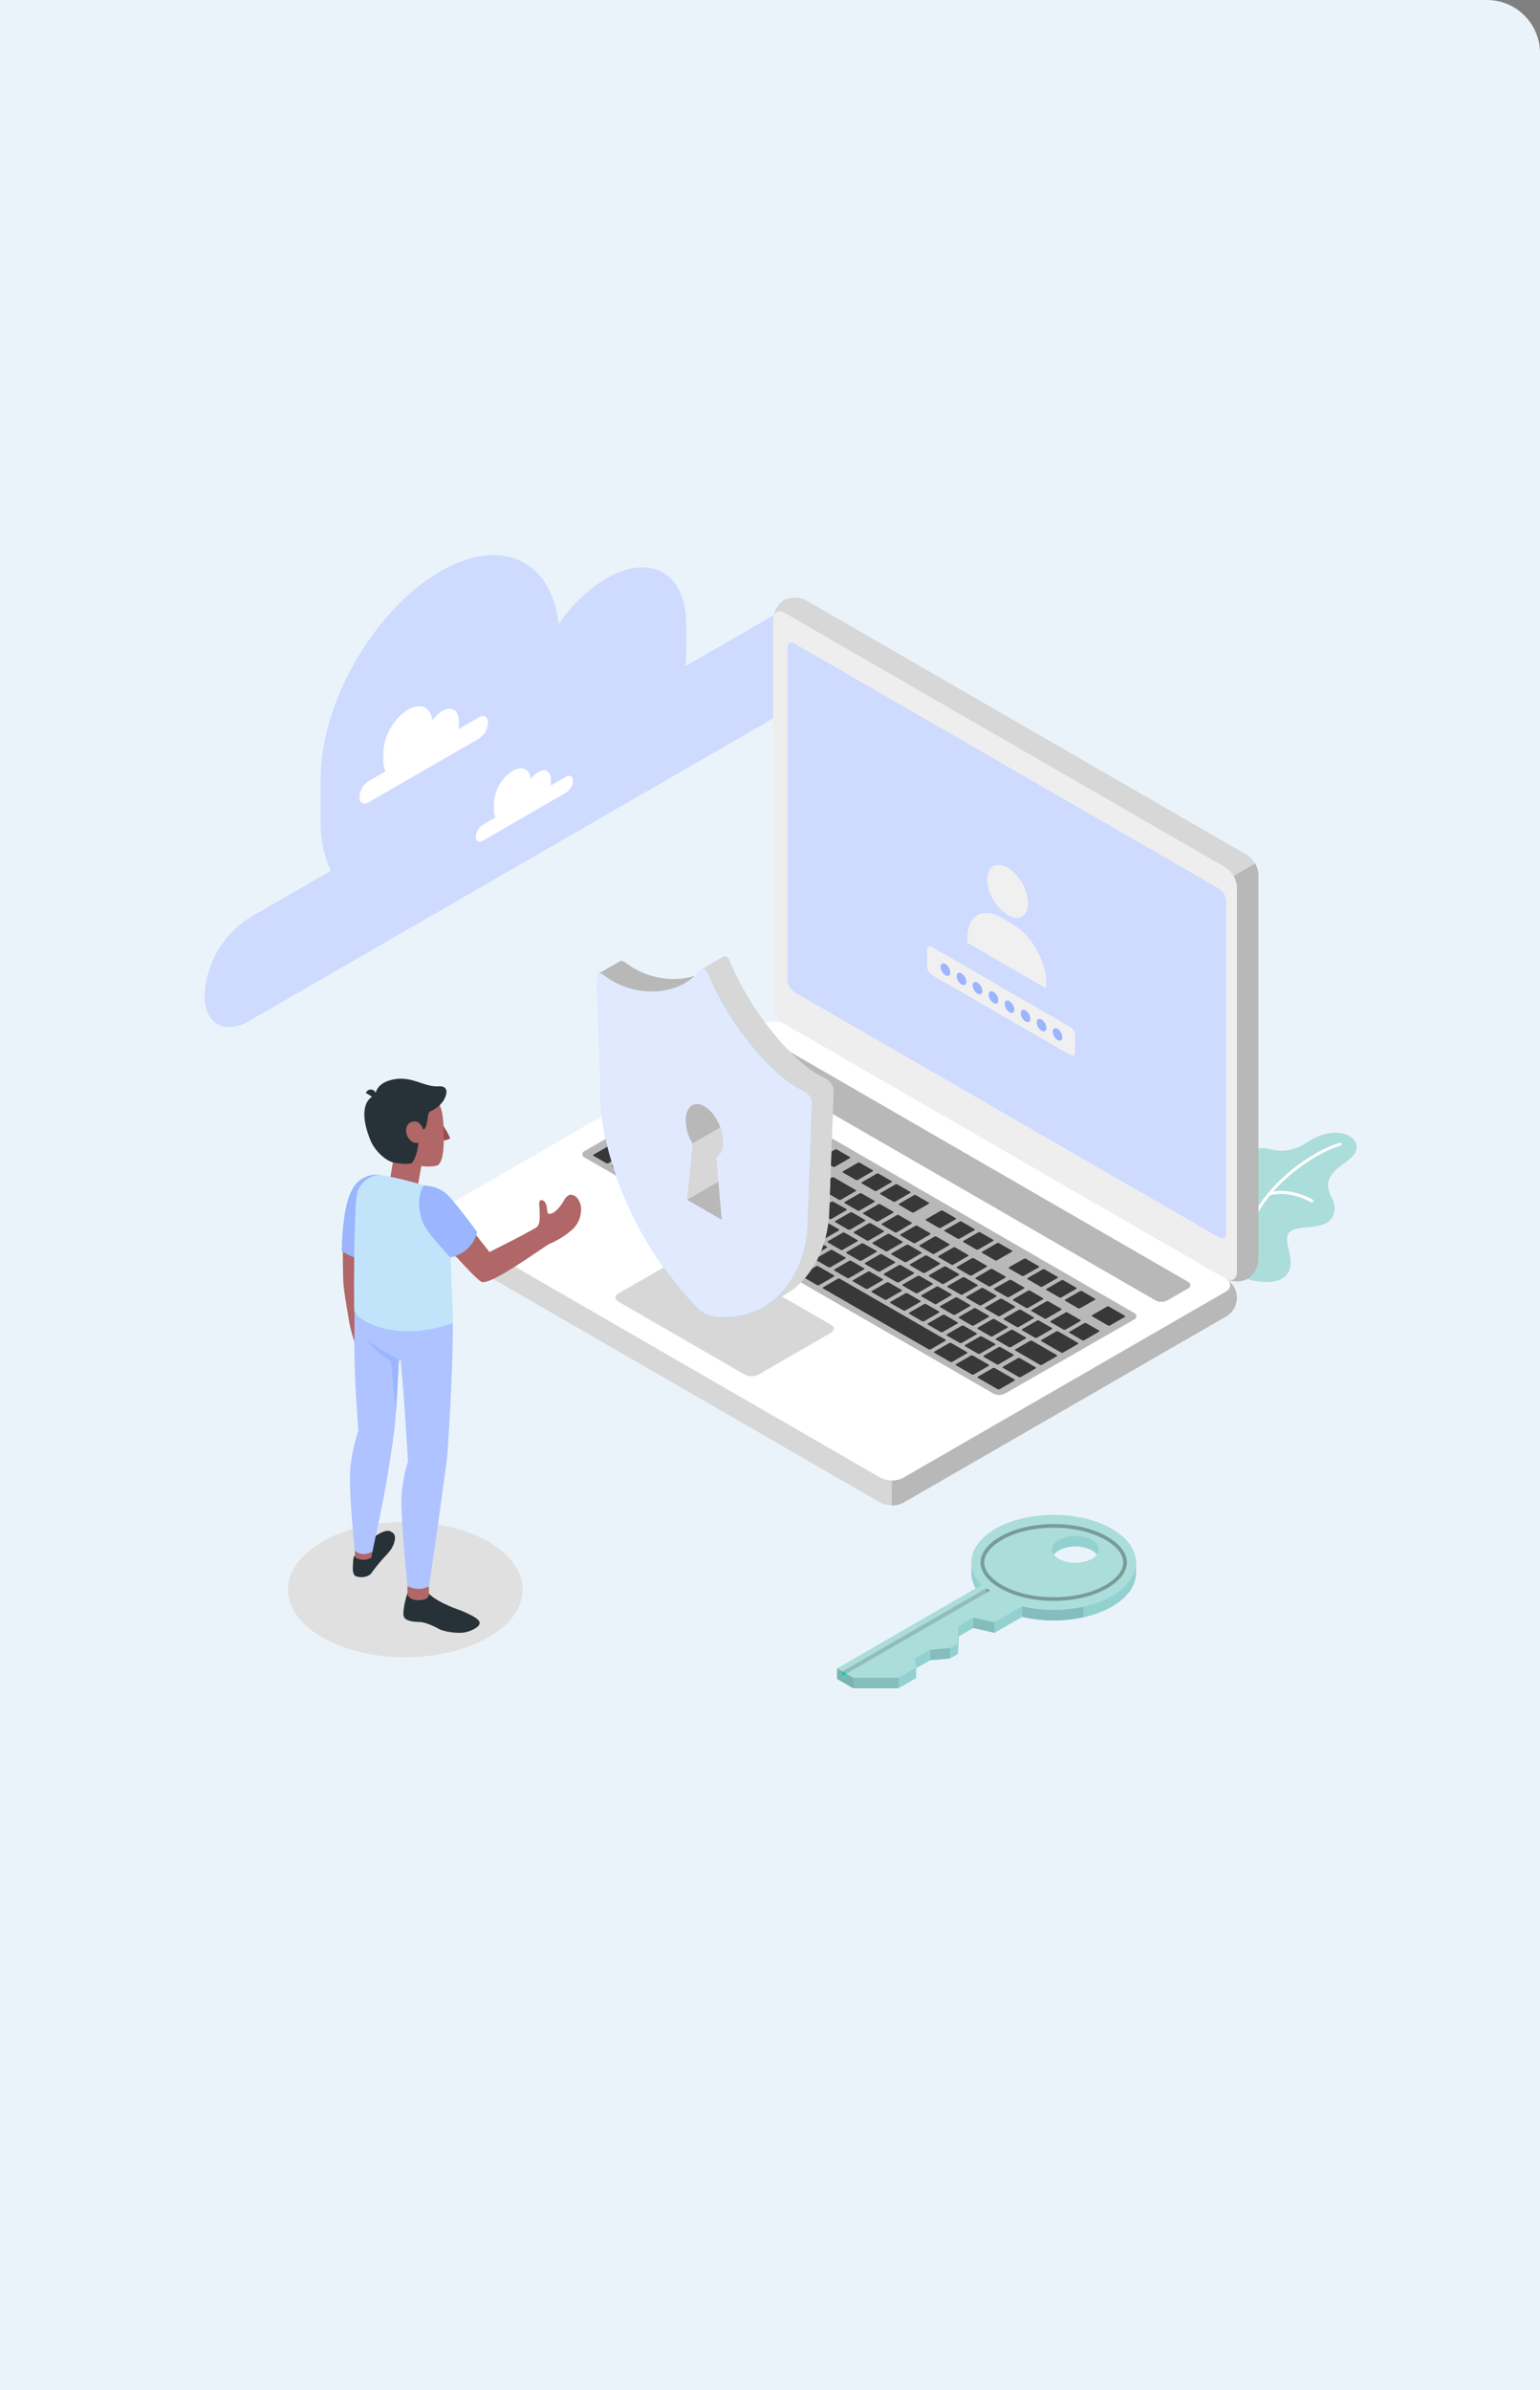 <svg width="580" height="900" viewBox="0 0 580 900" fill="none" xmlns="http://www.w3.org/2000/svg">
<rect x="0" y="0" width="580" height="900" fill="#808080" stroke="none"/>
<path d="M0 0H560C571.046 0 580 8.954 580 20V900H0V0Z" fill="#EBF3FA"/>
<path d="M295.351 229.362L258.126 250.849C258.33 249.24 258.443 247.62 258.466 245.999V235.134C258.466 215.733 244.974 208.167 228.375 217.77C221.226 222.159 215.102 228.031 210.418 234.989C207.7 210.738 188.772 201.91 165.768 215.151C140.918 229.702 120.777 264.381 120.777 293.094V309.197C120.604 315.633 121.916 322.022 124.611 327.87L93.695 345.719C88.808 348.904 84.746 353.203 81.843 358.262C78.941 363.321 77.281 368.996 77 374.821C77 385.443 84.474 389.759 93.695 384.521L295.351 268.116C300.239 264.931 304.301 260.632 307.204 255.573C310.106 250.514 311.766 244.839 312.047 239.014C311.95 228.344 304.573 223.833 295.351 229.362Z" fill="#CEDBFF"/>
<g clip-path="url(#clip0_23:521)">
<path d="M152.641 624.04C128.236 624.04 108.451 612.619 108.451 598.53C108.451 584.441 128.236 573.02 152.641 573.02C177.047 573.02 196.831 584.441 196.831 598.53C196.831 612.619 177.047 624.04 152.641 624.04Z" fill="#E0E0E0"/>
<path d="M180.361 270.13L172.691 274.56C172.733 274.228 172.757 273.894 172.761 273.56V271.32C172.761 267.32 169.981 265.76 166.561 267.74C165.088 268.645 163.826 269.856 162.861 271.29C162.301 266.29 158.401 264.47 153.661 267.2C148.541 270.2 144.391 277.35 144.391 283.27V286.59C144.356 287.917 144.626 289.234 145.181 290.44L138.811 294.12C137.804 294.777 136.967 295.663 136.369 296.706C135.771 297.749 135.429 298.919 135.371 300.12C135.371 302.31 136.911 303.2 138.811 302.12L180.361 278.12C181.368 277.463 182.205 276.577 182.803 275.534C183.401 274.491 183.743 273.321 183.801 272.12C183.781 269.92 182.261 268.99 180.361 270.13Z" fill="white"/>
<path d="M213.181 292.47L207.391 295.81C207.422 295.558 207.439 295.304 207.441 295.05V293.37C207.441 290.37 205.341 289.18 202.761 290.67C201.648 291.351 200.696 292.265 199.971 293.35C199.551 289.6 196.611 288.2 193.031 290.26C190.993 291.589 189.297 293.381 188.081 295.488C186.865 297.596 186.163 299.96 186.031 302.39V304.9C186.004 305.899 186.206 306.891 186.621 307.8L181.821 310.58C181.065 311.071 180.436 311.734 179.984 312.514C179.532 313.294 179.271 314.17 179.221 315.07C179.221 316.73 180.381 317.4 181.821 316.57L213.181 298.46C213.935 297.971 214.563 297.311 215.014 296.535C215.466 295.759 215.729 294.887 215.781 293.99C215.781 292.31 214.611 291.64 213.181 292.47Z" fill="white"/>
<path d="M469.901 481.61C470.471 481.92 480.901 484.89 484.801 479.77C488.701 474.65 482.251 466.68 485.881 463.77C489.511 460.86 499.691 463.77 502.141 457.6C504.591 451.43 497.331 448.75 501.411 442.52C503.981 438.6 510.301 436.4 510.851 432.77C511.791 426.71 501.741 423.92 493.141 429.65C484.541 435.38 479.351 432.75 476.621 432.36C473.891 431.97 468.021 432.83 468.211 442.36C468.401 451.89 469.901 481.61 469.901 481.61Z" fill="#ABDDDA"/>
<path d="M469.211 467.99C469.347 467.991 469.478 467.943 469.581 467.855C469.684 467.767 469.752 467.644 469.771 467.51C472.771 449.35 493.881 434.56 504.861 431.39C504.934 431.371 505.003 431.336 505.063 431.29C505.122 431.243 505.172 431.185 505.208 431.118C505.245 431.052 505.267 430.979 505.275 430.904C505.282 430.828 505.274 430.752 505.251 430.68C505.231 430.609 505.196 430.542 505.15 430.485C505.103 430.427 505.046 430.379 504.981 430.344C504.916 430.308 504.844 430.286 504.77 430.279C504.697 430.271 504.622 430.279 504.551 430.3C493.321 433.54 471.721 448.69 468.651 467.3C468.628 467.448 468.665 467.6 468.753 467.722C468.841 467.843 468.973 467.925 469.121 467.95L469.211 467.99Z" fill="white"/>
<path d="M494.111 452.79C494.237 452.794 494.361 452.756 494.462 452.682C494.564 452.607 494.637 452.501 494.671 452.379C494.704 452.258 494.696 452.129 494.647 452.013C494.598 451.897 494.512 451.801 494.401 451.74C494.061 451.53 485.941 446.74 477.931 449C477.786 449.044 477.664 449.143 477.589 449.275C477.515 449.407 477.494 449.563 477.531 449.71C477.573 449.854 477.67 449.976 477.801 450.049C477.932 450.122 478.087 450.14 478.231 450.1C485.781 447.99 493.781 452.67 493.781 452.72C493.882 452.775 493.997 452.799 494.111 452.79Z" fill="white"/>
<path d="M465.851 488.59C465.744 490.044 465.297 491.453 464.544 492.702C463.792 493.951 462.756 495.005 461.521 495.78L340.191 565.78C338.849 566.461 337.366 566.816 335.861 566.816C334.356 566.816 332.873 566.461 331.531 565.78L165.531 469.93C164.223 469.239 163.127 468.205 162.364 466.938C161.6 465.671 161.196 464.219 161.196 462.74C161.196 461.261 161.6 459.809 162.364 458.542C163.127 457.275 164.223 456.241 165.531 455.55L286.851 385.55C288.193 384.869 289.676 384.514 291.181 384.514C292.686 384.514 294.169 384.869 295.511 385.55L461.511 481.4C462.748 482.173 463.786 483.227 464.54 484.477C465.294 485.726 465.743 487.135 465.851 488.59Z" fill="#D7D7D7"/>
<path d="M335.861 557.49V566.86C337.366 566.901 338.857 566.557 340.191 565.86L461.521 495.86C462.79 495.192 463.858 494.199 464.618 492.983C465.378 491.767 465.802 490.371 465.847 488.938C465.891 487.505 465.555 486.086 464.873 484.825C464.19 483.564 463.186 482.506 461.961 481.76C463.901 483.15 463.751 485.19 461.521 486.48L340.191 556.48C338.858 557.181 337.367 557.528 335.861 557.49Z" fill="#B8B8B8"/>
<path d="M469.911 481.55C471.118 480.733 472.115 479.642 472.821 478.367C473.527 477.091 473.921 475.667 473.971 474.21V329.42C473.889 327.918 473.454 326.456 472.702 325.153C471.95 323.85 470.901 322.742 469.641 321.92L303.641 226.08C302.353 225.398 300.923 225.028 299.465 225C298.008 224.972 296.564 225.287 295.251 225.92C294.043 226.739 293.045 227.832 292.338 229.109C291.631 230.386 291.234 231.811 291.181 233.27V378.05C291.262 379.553 291.696 381.015 292.448 382.318C293.201 383.622 294.25 384.729 295.511 385.55L461.511 481.4C462.801 482.085 464.234 482.455 465.693 482.481C467.153 482.507 468.598 482.188 469.911 481.55Z" fill="#D7D7D7"/>
<path d="M462.031 481.66C463.273 482.22 464.622 482.5 465.983 482.481C467.345 482.462 468.686 482.144 469.911 481.55C471.117 480.731 472.112 479.64 472.818 478.365C473.523 477.09 473.918 475.666 473.971 474.21V329.42C473.922 327.914 473.485 326.447 472.701 325.16L464.581 329.84C465.359 331.129 465.796 332.595 465.851 334.1V478.9C465.851 481.46 464.181 482.61 462.031 481.66Z" fill="#B8B8B8"/>
<path d="M465.851 334.11V478.9C465.851 481.66 463.911 482.78 461.521 481.4L295.521 385.55C294.26 384.729 293.211 383.622 292.458 382.318C291.706 381.015 291.272 379.553 291.191 378.05V233.27C291.191 230.51 293.131 229.39 295.521 230.77L461.521 326.61C462.781 327.433 463.829 328.541 464.581 329.843C465.333 331.146 465.768 332.608 465.851 334.11Z" fill="#EEEEEE"/>
<path d="M461.521 486.4L340.191 556.4C338.849 557.081 337.366 557.436 335.861 557.436C334.357 557.436 332.873 557.081 331.531 556.4L165.531 460.55C163.141 459.17 163.141 456.93 165.531 455.55L286.851 385.55C288.193 384.869 289.677 384.514 291.181 384.514C292.686 384.514 294.169 384.869 295.511 385.55L461.511 481.4C463.911 482.78 463.911 484.99 461.521 486.4Z" fill="white"/>
<path d="M459.191 334.65L299.191 242.27C297.751 241.44 296.591 242.11 296.591 243.77V369.1C296.639 370.002 296.9 370.88 297.352 371.662C297.804 372.444 298.434 373.108 299.191 373.6L459.191 465.99C460.631 466.82 461.791 466.15 461.791 464.49V339.15C461.743 338.248 461.483 337.37 461.031 336.588C460.579 335.806 459.949 335.142 459.191 334.65Z" fill="white"/>
<path opacity="0.6" d="M459.191 334.65L299.191 242.27C297.751 241.44 296.591 242.11 296.591 243.77V369.1C296.639 370.002 296.9 370.88 297.352 371.662C297.804 372.444 298.434 373.108 299.191 373.6L459.191 465.99C460.631 466.82 461.791 466.15 461.791 464.49V339.15C461.743 338.248 461.483 337.37 461.031 336.588C460.579 335.806 459.949 335.142 459.191 334.65Z" fill="#AEC3FF"/>
<path d="M379.511 326.72C375.251 324.26 371.791 326.26 371.791 331.18C371.938 333.857 372.713 336.461 374.054 338.783C375.396 341.104 377.265 343.076 379.511 344.54C383.771 347 387.221 345.01 387.221 340.09C387.077 337.412 386.304 334.806 384.965 332.483C383.625 330.16 381.757 328.186 379.511 326.72Z" fill="#F0F0F0"/>
<path d="M364.301 353.04C364.301 344.96 369.981 341.37 376.981 345.41L381.351 347.99C388.351 351.99 394.031 361.86 394.031 369.99V372.17L364.301 355.01V353.04Z" fill="#F0F0F0"/>
<path d="M349.271 356.99C349.551 356.34 350.271 356.18 351.081 356.64L403.001 386.64C403.559 387.007 404.023 387.499 404.356 388.077C404.689 388.656 404.883 389.304 404.921 389.97V396.07C404.921 397.07 404.301 397.62 403.461 397.39L403.321 397.34C403.212 397.296 403.105 397.246 403.001 397.19L351.081 367.19C350.521 366.825 350.056 366.334 349.722 365.755C349.388 365.176 349.196 364.527 349.161 363.86V357.79C349.152 357.519 349.189 357.248 349.271 356.99Z" fill="#F0F0F0"/>
<path d="M398.311 387.4C397.311 386.81 396.481 387.29 396.481 388.45C396.513 389.084 396.696 389.702 397.014 390.251C397.333 390.801 397.777 391.266 398.311 391.61C399.311 392.19 400.131 391.72 400.131 390.55C400.098 389.918 399.916 389.304 399.6 388.756C399.284 388.209 398.842 387.744 398.311 387.4Z" fill="#9BB5FF"/>
<path d="M392.271 383.91C391.271 383.33 390.451 383.8 390.451 384.97C390.484 385.602 390.666 386.216 390.982 386.764C391.299 387.311 391.74 387.776 392.271 388.12C393.271 388.71 394.101 388.23 394.101 387.12C394.077 386.477 393.898 385.85 393.579 385.291C393.26 384.732 392.812 384.259 392.271 383.91Z" fill="#9BB5FF"/>
<path d="M386.241 380.43C385.241 379.85 384.421 380.32 384.421 381.48C384.453 382.113 384.634 382.73 384.95 383.28C385.267 383.829 385.709 384.295 386.241 384.64C387.241 385.22 388.071 384.75 388.071 383.59C388.039 382.956 387.856 382.339 387.538 381.789C387.22 381.24 386.775 380.774 386.241 380.43Z" fill="#9BB5FF"/>
<path d="M380.211 376.99C379.211 376.4 378.381 376.88 378.381 377.99C378.414 378.624 378.596 379.242 378.915 379.791C379.233 380.341 379.677 380.806 380.211 381.15C381.211 381.73 382.031 381.26 382.031 380.15C382 379.517 381.819 378.9 381.502 378.351C381.186 377.801 380.743 377.335 380.211 376.99Z" fill="#9BB5FF"/>
<path d="M374.181 373.46C373.181 372.88 372.351 373.35 372.351 374.52C372.388 375.153 372.572 375.769 372.89 376.318C373.208 376.867 373.65 377.333 374.181 377.68C375.181 378.26 376.001 377.79 376.001 376.62C375.966 375.988 375.783 375.372 375.467 374.824C375.151 374.275 374.711 373.808 374.181 373.46Z" fill="#9BB5FF"/>
<path d="M368.141 369.99C367.141 369.41 366.321 369.88 366.321 370.99C366.352 371.623 366.534 372.24 366.85 372.789C367.167 373.339 367.609 373.805 368.141 374.15C369.141 374.73 369.971 374.26 369.971 373.15C369.939 372.516 369.756 371.898 369.438 371.349C369.12 370.8 368.675 370.334 368.141 369.99Z" fill="#9BB5FF"/>
<path d="M362.111 366.5C361.111 365.92 360.291 366.39 360.291 367.55C360.322 368.183 360.504 368.8 360.82 369.349C361.137 369.899 361.579 370.365 362.111 370.71C363.111 371.29 363.931 370.82 363.931 369.66C363.9 369.027 363.719 368.41 363.402 367.861C363.086 367.311 362.643 366.845 362.111 366.5Z" fill="#9BB5FF"/>
<path d="M356.081 362.99C355.081 362.41 354.251 362.88 354.251 364.05C354.287 364.683 354.472 365.299 354.79 365.848C355.108 366.397 355.55 366.863 356.081 367.21C357.081 367.79 357.901 367.32 357.901 366.15C357.864 365.518 357.681 364.903 357.365 364.355C357.049 363.806 356.609 363.339 356.081 362.99Z" fill="#9BB5FF"/>
<path d="M447.441 482.65L293.351 393.65C292.68 393.31 291.939 393.133 291.186 393.133C290.434 393.133 289.692 393.31 289.021 393.65L281.141 398.2C280.88 398.289 280.653 398.457 280.493 398.681C280.332 398.905 280.245 399.174 280.245 399.45C280.245 399.726 280.332 399.995 280.493 400.219C280.653 400.443 280.88 400.611 281.141 400.7L435.251 489.69C435.922 490.03 436.664 490.207 437.416 490.207C438.169 490.207 438.91 490.03 439.581 489.69L447.441 485.15C447.703 485.061 447.929 484.893 448.09 484.669C448.251 484.445 448.337 484.176 448.337 483.9C448.337 483.624 448.251 483.355 448.09 483.131C447.929 482.907 447.703 482.739 447.441 482.65Z" fill="#B8B8B8"/>
<path d="M427.131 494.38L273.041 405.38C272.37 405.04 271.628 404.863 270.876 404.863C270.124 404.863 269.382 405.04 268.711 405.38L220.231 433.38C219.97 433.469 219.743 433.637 219.582 433.861C219.422 434.085 219.335 434.354 219.335 434.63C219.335 434.906 219.422 435.175 219.582 435.399C219.743 435.623 219.97 435.791 220.231 435.88L374.141 524.74C374.815 525.078 375.558 525.254 376.311 525.254C377.065 525.254 377.808 525.078 378.481 524.74L427.121 496.86C427.38 496.773 427.606 496.607 427.766 496.385C427.926 496.163 428.013 495.897 428.014 495.624C428.015 495.35 427.93 495.083 427.772 494.86C427.614 494.637 427.39 494.469 427.131 494.38Z" fill="#B8B8B8"/>
<path d="M289.001 445.44L284.171 442.65C283.971 442.53 283.981 442.33 284.171 442.21L289.781 438.99C289.9 438.929 290.032 438.897 290.166 438.897C290.3 438.897 290.432 438.929 290.551 438.99L295.381 441.78C295.581 441.89 295.571 442.09 295.381 442.22L289.801 445.44C289.678 445.507 289.541 445.541 289.401 445.541C289.261 445.541 289.124 445.507 289.001 445.44ZM298.521 434.37L303.341 437.15C303.551 437.27 303.541 437.47 303.341 437.6L297.761 440.82C297.641 440.879 297.51 440.91 297.376 440.91C297.243 440.91 297.111 440.879 296.991 440.82L292.161 438.03C291.961 437.91 291.971 437.71 292.161 437.59L297.781 434.39C297.895 434.33 298.021 434.298 298.149 434.294C298.277 434.291 298.404 434.317 298.521 434.37ZM314.111 443.37L322.271 448.08C322.481 448.2 322.461 448.4 322.271 448.53L316.701 451.75C316.581 451.809 316.45 451.84 316.316 451.84C316.183 451.84 316.051 451.809 315.931 451.75L307.761 447.04C307.561 446.92 307.571 446.72 307.761 446.6L313.341 443.37C313.461 443.311 313.593 443.28 313.726 443.28C313.86 443.28 313.991 443.311 314.111 443.37ZM305.571 438.44L310.401 441.23C310.601 441.34 310.591 441.54 310.401 441.67L304.781 444.89C304.661 444.949 304.53 444.98 304.396 444.98C304.263 444.98 304.131 444.949 304.011 444.89L299.191 442.1C298.981 441.98 298.991 441.78 299.191 441.66L304.781 438.46C304.901 438.392 305.036 438.355 305.174 438.351C305.311 438.348 305.448 438.378 305.571 438.44ZM324.501 449.37L329.321 452.15C329.531 452.27 329.521 452.47 329.321 452.6L323.741 455.82C323.622 455.881 323.49 455.913 323.356 455.913C323.222 455.913 323.09 455.881 322.971 455.82L318.141 453.04C317.941 452.92 317.951 452.72 318.141 452.59L323.721 449.37C323.842 449.309 323.976 449.278 324.111 449.278C324.247 449.278 324.38 449.309 324.501 449.37ZM331.551 453.44L336.371 456.22C336.581 456.34 336.571 456.54 336.371 456.67L330.781 459.89C330.661 459.949 330.53 459.98 330.396 459.98C330.263 459.98 330.131 459.949 330.011 459.89L325.181 457.1C324.981 456.98 324.991 456.78 325.181 456.66L330.781 453.46C330.899 453.396 331.03 453.36 331.164 453.357C331.298 453.353 331.431 453.382 331.551 453.44ZM309.611 466.54L304.781 463.75C304.581 463.63 304.591 463.43 304.781 463.31L310.361 460.09C310.48 460.029 310.612 459.997 310.746 459.997C310.88 459.997 311.012 460.029 311.131 460.09L315.951 462.88C316.161 462.99 316.141 463.19 315.951 463.32L310.381 466.54C310.262 466.601 310.13 466.633 309.996 466.633C309.862 466.633 309.73 466.601 309.611 466.54ZM316.611 470.61L311.781 467.82C311.581 467.7 311.591 467.51 311.781 467.38L317.361 464.16C317.48 464.099 317.612 464.067 317.746 464.067C317.88 464.067 318.012 464.099 318.131 464.16L322.951 466.95C323.161 467.07 323.151 467.26 322.951 467.39L317.371 470.61C317.26 470.662 317.139 470.689 317.016 470.689C316.893 470.689 316.772 470.662 316.661 470.61H316.611ZM323.661 474.68L318.831 471.89C318.631 471.78 318.641 471.58 318.831 471.45L324.411 468.23C324.53 468.169 324.662 468.137 324.796 468.137C324.93 468.137 325.062 468.169 325.181 468.23L330.081 470.99C330.291 471.11 330.281 471.31 330.081 471.43L324.501 474.65C324.382 474.719 324.248 474.759 324.11 474.764C323.972 474.769 323.835 474.74 323.711 474.68H323.661ZM330.661 478.75L325.831 475.96C325.631 475.85 325.641 475.65 325.831 475.52L331.411 472.3C331.531 472.241 331.663 472.21 331.796 472.21C331.93 472.21 332.061 472.241 332.181 472.3L337.011 475.09C337.211 475.21 337.201 475.41 337.011 475.53L331.431 478.75C331.328 478.793 331.218 478.815 331.106 478.815C330.995 478.815 330.884 478.793 330.781 478.75H330.661ZM295.951 449.51L291.131 446.72C290.921 446.6 290.931 446.41 291.131 446.28L296.781 443.06C296.9 442.999 297.032 442.967 297.166 442.967C297.3 442.967 297.432 442.999 297.551 443.06L302.381 445.85C302.581 445.97 302.571 446.16 302.381 446.29L296.781 449.49C296.669 449.548 296.545 449.58 296.418 449.583C296.292 449.587 296.166 449.562 296.051 449.51H295.951ZM302.451 462.51L291.781 456.25C291.581 456.13 291.591 455.93 291.781 455.81L305.371 447.99C305.49 447.929 305.622 447.897 305.756 447.897C305.89 447.897 306.022 447.929 306.141 447.99L311.701 451.2C311.911 451.32 311.901 451.52 311.701 451.65L304.521 455.79C304.301 455.92 304.291 456.12 304.521 456.23L308.971 458.8C309.181 458.92 309.161 459.12 308.971 459.25L303.391 462.47C303.263 462.541 303.118 462.578 302.971 462.578C302.824 462.578 302.68 462.541 302.551 462.47L302.451 462.51ZM338.451 457.51L343.281 460.3C343.481 460.41 343.471 460.61 343.281 460.74L337.781 463.99C337.661 464.049 337.53 464.08 337.396 464.08C337.263 464.08 337.131 464.049 337.011 463.99L332.191 461.2C331.981 461.08 331.991 460.88 332.191 460.76L337.781 457.53C337.905 457.457 338.045 457.417 338.189 457.413C338.332 457.41 338.474 457.443 338.601 457.51H338.451ZM345.501 461.58L350.331 464.37C350.531 464.49 350.521 464.68 350.331 464.81L344.751 468.03C344.632 468.091 344.5 468.123 344.366 468.123C344.232 468.123 344.1 468.091 343.981 468.03L339.161 465.24C338.951 465.12 338.961 464.92 339.161 464.8L344.741 461.58C344.877 461.493 345.035 461.446 345.196 461.446C345.358 461.446 345.515 461.493 345.651 461.58H345.501ZM380.741 507.23C380.622 507.291 380.49 507.323 380.356 507.323C380.222 507.323 380.09 507.291 379.971 507.23L375.141 504.44C374.941 504.32 374.951 504.12 375.141 504L380.721 500.78C380.84 500.719 380.972 500.687 381.106 500.687C381.24 500.687 381.372 500.719 381.491 500.78L386.311 503.57C386.521 503.68 386.511 503.88 386.311 504.01L380.741 507.23ZM401.911 494.15L406.891 496.99C407.091 497.1 407.081 497.3 406.891 497.43L401.311 500.65C401.191 500.709 401.06 500.74 400.926 500.74C400.793 500.74 400.661 500.709 400.541 500.65L395.721 497.86C395.511 497.74 395.521 497.54 395.721 497.42L401.301 494.2C401.415 494.132 401.543 494.093 401.675 494.084C401.807 494.075 401.939 494.098 402.061 494.15H401.911ZM390.561 503.7C390.442 503.761 390.31 503.793 390.176 503.793C390.042 503.793 389.91 503.761 389.791 503.7L384.971 500.91C384.761 500.79 384.781 500.59 384.971 500.47L390.551 497.25C390.67 497.189 390.802 497.157 390.936 497.157C391.07 497.157 391.202 497.189 391.321 497.25L396.141 500.04C396.341 500.16 396.331 500.35 396.141 500.48L390.561 503.7ZM368.291 509.7L363.461 506.91C363.261 506.79 363.271 506.59 363.461 506.47L369.041 503.25C369.16 503.189 369.292 503.157 369.426 503.157C369.56 503.157 369.692 503.189 369.811 503.25L374.781 505.99C374.991 506.1 374.981 506.3 374.781 506.43L369.201 509.65C369.087 509.717 368.96 509.757 368.828 509.768C368.696 509.778 368.564 509.758 368.441 509.71L368.291 509.7ZM376.111 513.7C375.992 513.761 375.86 513.793 375.726 513.793C375.592 513.793 375.46 513.761 375.341 513.7L370.511 510.91C370.311 510.79 370.321 510.59 370.511 510.47L376.091 507.25C376.21 507.189 376.342 507.157 376.476 507.157C376.61 507.157 376.742 507.189 376.861 507.25L381.691 510.04C381.891 510.15 381.881 510.35 381.691 510.48L376.111 513.7ZM394.861 490.02L399.691 492.8C399.891 492.92 399.881 493.12 399.691 493.25L394.111 496.47C393.991 496.529 393.86 496.56 393.726 496.56C393.593 496.56 393.461 496.529 393.341 496.47L388.521 493.68C388.311 493.56 388.321 493.36 388.521 493.24L394.101 490.01C394.244 489.936 394.405 489.904 394.566 489.916C394.727 489.928 394.881 489.985 395.011 490.08L394.861 490.02ZM359.781 469.72L364.611 472.51C364.811 472.63 364.801 472.83 364.611 472.95L359.031 476.17C358.912 476.231 358.78 476.263 358.646 476.263C358.512 476.263 358.38 476.231 358.261 476.17L353.441 473.38C353.231 473.27 353.251 473.07 353.441 472.94L359.021 469.72C359.139 469.661 359.269 469.63 359.401 469.63C359.533 469.63 359.663 469.661 359.781 469.72ZM387.961 485.99L392.781 488.79C392.991 488.91 392.981 489.11 392.781 489.24L387.201 492.46C387.082 492.521 386.95 492.553 386.816 492.553C386.682 492.553 386.55 492.521 386.431 492.46L381.601 489.68C381.401 489.56 381.411 489.36 381.601 489.23L387.191 485.99C387.311 485.931 387.443 485.9 387.576 485.9C387.71 485.9 387.841 485.931 387.961 485.99ZM352.701 465.63L357.531 468.42C357.731 468.54 357.721 468.74 357.531 468.86L351.951 472.08C351.832 472.141 351.7 472.173 351.566 472.173C351.432 472.173 351.3 472.141 351.181 472.08L346.361 469.29C346.151 469.17 346.171 468.98 346.361 468.85L351.941 465.63C352.06 465.573 352.191 465.546 352.324 465.549C352.456 465.553 352.585 465.587 352.701 465.65V465.63ZM366.781 473.79L371.601 476.58C371.811 476.7 371.791 476.9 371.601 477.02L366.021 480.24C365.902 480.301 365.77 480.333 365.636 480.333C365.502 480.333 365.37 480.301 365.251 480.24L360.431 477.46C360.231 477.34 360.241 477.14 360.431 477.01L366.011 473.79C366.131 473.731 366.263 473.7 366.396 473.7C366.53 473.7 366.661 473.731 366.781 473.79ZM373.831 477.87L378.651 480.65C378.861 480.77 378.841 480.97 378.651 481.09L373.081 484.32C372.961 484.379 372.83 484.41 372.696 484.41C372.563 484.41 372.431 484.379 372.311 484.32L367.481 481.54C367.281 481.42 367.291 481.22 367.481 481.09L373.061 477.87C373.184 477.804 373.321 477.769 373.461 477.769C373.601 477.769 373.738 477.804 373.861 477.87H373.831ZM380.831 481.94L385.651 484.72C385.861 484.84 385.851 485.04 385.651 485.17L380.071 488.39C379.951 488.449 379.82 488.48 379.686 488.48C379.553 488.48 379.421 488.449 379.301 488.39L374.471 485.61C374.271 485.49 374.281 485.29 374.471 485.16L380.141 481.99C380.261 481.931 380.393 481.9 380.526 481.9C380.66 481.9 380.791 481.931 380.911 481.99L380.831 481.94ZM344.831 486.89L340.011 484.11C339.801 483.99 339.821 483.79 340.011 483.66L345.591 480.44C345.71 480.379 345.842 480.347 345.976 480.347C346.11 480.347 346.242 480.379 346.361 480.44L351.191 483.22C351.391 483.34 351.381 483.54 351.191 483.67L345.611 486.89C345.494 486.946 345.366 486.975 345.236 486.975C345.106 486.975 344.978 486.946 344.861 486.89H344.831ZM282.901 425.37L287.781 428.16C287.981 428.27 287.971 428.47 287.781 428.6L282.201 431.82C282.081 431.879 281.95 431.91 281.816 431.91C281.683 431.91 281.551 431.879 281.431 431.82L276.611 429.03C276.401 428.91 276.411 428.71 276.611 428.59L282.191 425.37C282.306 425.314 282.433 425.284 282.561 425.284C282.689 425.284 282.816 425.314 282.931 425.37H282.901ZM291.441 430.3L296.261 433.08C296.471 433.2 296.461 433.4 296.261 433.53L290.681 436.75C290.562 436.811 290.43 436.843 290.296 436.843C290.162 436.843 290.03 436.811 289.911 436.75L285.081 433.97C284.881 433.85 284.891 433.65 285.081 433.52L290.661 430.3C290.786 430.234 290.925 430.2 291.066 430.2C291.207 430.2 291.346 430.234 291.471 430.3H291.441ZM275.851 421.3L280.681 424.08C280.881 424.2 280.871 424.4 280.681 424.53L275.101 427.75C274.981 427.809 274.85 427.84 274.716 427.84C274.583 427.84 274.451 427.809 274.331 427.75L269.511 424.96C269.301 424.84 269.311 424.64 269.511 424.52L275.091 421.29C275.214 421.229 275.35 421.198 275.487 421.2C275.625 421.202 275.76 421.236 275.881 421.3H275.851ZM312.381 458.99L307.551 456.2C307.351 456.08 307.361 455.88 307.551 455.76L313.131 452.53C313.251 452.471 313.383 452.44 313.516 452.44C313.65 452.44 313.781 452.471 313.901 452.53L318.781 455.25C318.981 455.37 318.971 455.57 318.781 455.7L313.201 458.92C313.081 458.998 312.943 459.046 312.8 459.058C312.657 459.07 312.513 459.047 312.381 458.99ZM268.061 417.29C268.181 417.231 268.313 417.2 268.446 417.2C268.58 417.2 268.711 417.231 268.831 417.29L273.651 419.99C273.861 420.11 273.851 420.31 273.651 420.44L268.071 423.66C267.952 423.721 267.82 423.753 267.686 423.753C267.552 423.753 267.42 423.721 267.301 423.66L262.471 420.88C262.271 420.76 262.281 420.56 262.471 420.43L268.061 417.29ZM337.781 482.82L332.961 480.04C332.751 479.92 332.761 479.72 332.961 479.59L338.541 476.37C338.661 476.311 338.793 476.28 338.926 476.28C339.06 476.28 339.191 476.311 339.311 476.37L344.141 479.16C344.341 479.28 344.331 479.48 344.141 479.6L338.561 482.83C338.439 482.889 338.305 482.919 338.17 482.917C338.035 482.916 337.901 482.882 337.781 482.82ZM251.311 432.9L246.491 430.11C246.281 429.99 246.291 429.79 246.491 429.67L252.071 426.45C252.19 426.389 252.322 426.357 252.456 426.357C252.59 426.357 252.722 426.389 252.841 426.45L257.671 429.24C257.871 429.35 257.861 429.55 257.671 429.68L252.091 432.9C251.975 432.958 251.846 432.988 251.716 432.988C251.586 432.988 251.458 432.958 251.341 432.9H251.311ZM266.311 432.37L261.491 429.58C261.281 429.46 261.291 429.26 261.491 429.14L267.071 425.92C267.19 425.859 267.322 425.827 267.456 425.827C267.59 425.827 267.722 425.859 267.841 425.92L272.781 428.69C272.981 428.8 272.971 429 272.781 429.13L267.201 432.35C267.075 432.427 266.931 432.469 266.784 432.473C266.636 432.476 266.491 432.441 266.361 432.37H266.311ZM260.041 421.84C260.161 421.781 260.293 421.75 260.426 421.75C260.56 421.75 260.691 421.781 260.811 421.84L265.641 424.62C265.841 424.74 265.831 424.94 265.641 425.07L260.061 428.29C259.941 428.349 259.81 428.38 259.676 428.38C259.543 428.38 259.411 428.349 259.291 428.29L254.461 425.5C254.261 425.38 254.271 425.18 254.461 425.06L260.041 421.84ZM258.561 420.99L245.011 428.81C244.891 428.869 244.76 428.9 244.626 428.9C244.493 428.9 244.361 428.869 244.241 428.81L239.411 426.02C239.211 425.9 239.221 425.7 239.411 425.58L252.961 417.75C253.081 417.691 253.213 417.66 253.346 417.66C253.48 417.66 253.611 417.691 253.731 417.75L258.551 420.53C258.841 420.66 258.781 420.86 258.611 420.99H258.561ZM274.911 429.99L279.781 432.76C279.981 432.88 279.971 433.07 279.781 433.2L274.201 436.42C274.082 436.481 273.95 436.513 273.816 436.513C273.682 436.513 273.55 436.481 273.431 436.42L268.611 433.63C268.401 433.51 268.411 433.32 268.611 433.19L274.191 429.99C274.31 429.929 274.442 429.897 274.576 429.897C274.71 429.897 274.842 429.929 274.961 429.99H274.911ZM327.981 460.63L332.811 463.42C333.011 463.54 333.001 463.73 332.811 463.86L327.231 467.08C327.112 467.141 326.98 467.173 326.846 467.173C326.712 467.173 326.58 467.141 326.461 467.08L321.641 464.29C321.431 464.17 321.451 463.98 321.641 463.85L327.211 460.63C327.335 460.557 327.475 460.517 327.619 460.513C327.762 460.51 327.904 460.543 328.031 460.61L327.981 460.63ZM259.161 436.99C259.042 437.051 258.91 437.083 258.776 437.083C258.642 437.083 258.51 437.051 258.391 436.99L253.571 434.2C253.361 434.08 253.371 433.89 253.571 433.76L259.151 430.54C259.27 430.479 259.402 430.447 259.536 430.447C259.67 430.447 259.802 430.479 259.921 430.54L264.781 433.29C264.981 433.41 264.971 433.6 264.781 433.73L259.161 436.99ZM320.981 456.54L325.781 459.33C325.981 459.44 325.971 459.64 325.781 459.77L320.201 462.99C320.082 463.051 319.95 463.083 319.816 463.083C319.682 463.083 319.55 463.051 319.431 462.99L314.611 460.2C314.401 460.08 314.411 459.88 314.611 459.76L320.191 456.54C320.313 456.475 320.448 456.441 320.586 456.441C320.724 456.441 320.86 456.475 320.981 456.54ZM373.841 503.16C373.721 503.219 373.59 503.25 373.456 503.25C373.323 503.25 373.191 503.219 373.071 503.16L368.241 500.37C368.041 500.25 368.051 500.05 368.241 499.93L373.821 496.71C373.94 496.649 374.072 496.617 374.206 496.617C374.34 496.617 374.472 496.649 374.591 496.71L379.411 499.5C379.621 499.61 379.611 499.81 379.411 499.94L373.841 503.16ZM384.441 493.16L389.271 495.99C389.471 496.1 389.461 496.3 389.271 496.43L383.691 499.65C383.571 499.709 383.44 499.74 383.306 499.74C383.173 499.74 383.041 499.709 382.921 499.65L378.101 496.86C377.891 496.74 377.911 496.54 378.101 496.42L383.671 493.2C383.789 493.136 383.92 493.1 384.054 493.097C384.188 493.093 384.321 493.122 384.441 493.18V493.16ZM366.021 499.09L361.191 496.3C360.991 496.18 361.001 495.98 361.191 495.86L366.781 492.65C366.901 492.591 367.033 492.56 367.166 492.56C367.3 492.56 367.431 492.591 367.551 492.65L372.371 495.43C372.581 495.55 372.561 495.75 372.371 495.88L366.781 499.09C366.664 499.151 366.535 499.184 366.403 499.187C366.272 499.191 366.141 499.164 366.021 499.11V499.09ZM358.961 495.01L354.141 492.23C353.941 492.11 353.951 491.91 354.141 491.78L359.781 488.58C359.901 488.521 360.033 488.49 360.166 488.49C360.3 488.49 360.431 488.521 360.551 488.58L365.371 491.36C365.581 491.48 365.561 491.68 365.371 491.81L359.791 495.03C359.661 495.096 359.516 495.127 359.371 495.12C359.225 495.113 359.084 495.068 358.961 494.99V495.01ZM351.911 490.94L347.091 488.16C346.881 488.04 346.901 487.84 347.091 487.71L352.671 484.49C352.789 484.431 352.919 484.4 353.051 484.4C353.183 484.4 353.313 484.431 353.431 484.49L358.261 487.27C358.461 487.39 358.451 487.59 358.261 487.72L352.681 490.99C352.561 491.049 352.43 491.08 352.296 491.08C352.163 491.08 352.031 491.049 351.911 490.99V490.94ZM377.391 489.09L382.221 491.87C382.421 491.99 382.411 492.19 382.221 492.32L376.641 495.54C376.521 495.599 376.39 495.63 376.256 495.63C376.123 495.63 375.991 495.599 375.871 495.54L371.051 492.75C370.841 492.63 370.851 492.43 371.051 492.31L376.631 489.08C376.752 489.027 376.883 489.002 377.015 489.008C377.146 489.013 377.275 489.048 377.391 489.11V489.09ZM370.341 485.02L375.171 487.8C375.371 487.92 375.361 488.12 375.171 488.25L369.591 491.47C369.472 491.531 369.34 491.563 369.206 491.563C369.072 491.563 368.94 491.531 368.821 491.47L364.001 488.69C363.791 488.57 363.801 488.37 364.001 488.24L369.581 485.02C369.701 484.966 369.832 484.939 369.963 484.943C370.095 484.946 370.224 484.979 370.341 485.04V485.02ZM342.141 468.73L346.961 471.52C347.171 471.64 347.151 471.84 346.961 471.96L341.381 475.18C341.264 475.241 341.133 475.273 341.001 475.273C340.869 475.273 340.738 475.241 340.621 475.18L335.791 472.39C335.591 472.28 335.601 472.08 335.791 471.95L341.371 468.73C341.492 468.674 341.625 468.647 341.758 468.65C341.892 468.654 342.023 468.688 342.141 468.75V468.73ZM349.141 472.8L353.961 475.59C354.171 475.71 354.151 475.91 353.961 476.03L348.391 479.26C348.271 479.319 348.14 479.35 348.006 479.35C347.873 479.35 347.741 479.319 347.621 479.26L342.791 476.48C342.591 476.36 342.601 476.16 342.791 476.03L348.371 472.81C348.498 472.744 348.639 472.711 348.782 472.712C348.925 472.714 349.066 472.751 349.191 472.82L349.141 472.8ZM335.031 464.66L339.861 467.45C340.061 467.57 340.051 467.77 339.861 467.89L334.281 471.11C334.162 471.171 334.03 471.203 333.896 471.203C333.762 471.203 333.63 471.171 333.511 471.11L328.691 468.32C328.481 468.21 328.501 468.01 328.691 467.88L334.271 464.66C334.396 464.593 334.537 464.559 334.679 464.563C334.821 464.566 334.959 464.607 335.081 464.68L335.031 464.66ZM363.291 480.99L368.111 483.77C368.321 483.89 368.311 484.09 368.111 484.22L362.531 487.44C362.411 487.499 362.28 487.53 362.146 487.53C362.013 487.53 361.881 487.499 361.761 487.44L356.931 484.66C356.731 484.54 356.741 484.34 356.931 484.21L362.521 480.99C362.641 480.931 362.773 480.9 362.906 480.9C363.04 480.9 363.171 480.931 363.291 480.99ZM356.291 476.92L361.111 479.7C361.321 479.82 361.311 480.02 361.111 480.15L355.531 483.37C355.411 483.429 355.28 483.46 355.146 483.46C355.013 483.46 354.881 483.429 354.761 483.37L349.931 480.59C349.731 480.47 349.741 480.27 349.931 480.14L355.511 476.92C355.623 476.862 355.747 476.83 355.874 476.827C356 476.823 356.126 476.848 356.241 476.9L356.291 476.92ZM361.441 505.66L356.611 502.87C356.411 502.75 356.421 502.55 356.611 502.43L362.191 499.2C362.311 499.141 362.443 499.11 362.576 499.11C362.71 499.11 362.841 499.141 362.961 499.2L367.781 501.99C367.991 502.11 367.981 502.31 367.781 502.44L362.211 505.66C362.083 505.724 361.942 505.756 361.799 505.753C361.656 505.749 361.516 505.711 361.391 505.64L361.441 505.66ZM402.781 501.46L408.351 498.24C408.47 498.179 408.602 498.147 408.736 498.147C408.87 498.147 409.002 498.179 409.121 498.24L413.941 500.99C414.141 501.1 414.131 501.3 413.941 501.43L408.361 504.65C408.242 504.711 408.11 504.743 407.976 504.743C407.842 504.743 407.71 504.711 407.591 504.65L402.771 501.86C402.531 501.78 402.551 501.58 402.781 501.46ZM392.211 504.56L397.781 501.34C397.9 501.279 398.032 501.247 398.166 501.247C398.3 501.247 398.432 501.279 398.551 501.34L405.971 505.63C406.171 505.75 406.161 505.94 405.971 506.07L400.391 509.29C400.272 509.351 400.14 509.383 400.006 509.383C399.872 509.383 399.74 509.351 399.621 509.29L392.201 505C391.971 504.88 391.981 504.69 392.201 504.56H392.211ZM411.331 495.23L416.901 491.99C417.021 491.931 417.153 491.9 417.286 491.9C417.42 491.9 417.551 491.931 417.671 491.99L423.611 495.42C423.821 495.54 423.801 495.74 423.611 495.87L418.041 499.09C417.921 499.149 417.79 499.18 417.656 499.18C417.523 499.18 417.391 499.149 417.271 499.09L411.331 495.66C411.091 495.56 411.101 495.36 411.321 495.23H411.331ZM406.781 492.6C406.662 492.661 406.53 492.693 406.396 492.693C406.262 492.693 406.13 492.661 406.011 492.6L401.191 489.81C400.981 489.69 401.001 489.5 401.191 489.37L406.781 486.17C406.9 486.109 407.032 486.077 407.166 486.077C407.3 486.077 407.432 486.109 407.551 486.17L412.381 488.99C412.581 489.11 412.571 489.3 412.381 489.43L406.781 492.6ZM382.381 508.09L387.961 504.87C388.08 504.809 388.212 504.777 388.346 504.777C388.48 504.777 388.612 504.809 388.731 504.87L398.011 510.23C398.211 510.35 398.201 510.55 398.011 510.67L392.431 513.89C392.312 513.951 392.18 513.983 392.046 513.983C391.912 513.983 391.78 513.951 391.661 513.89L382.391 508.53C382.141 508.41 382.151 508.22 382.371 508.09H382.381ZM377.751 514.62L383.331 511.4C383.45 511.339 383.582 511.307 383.716 511.307C383.85 511.307 383.982 511.339 384.101 511.4L390.041 514.83C390.241 514.95 390.231 515.15 390.041 515.27L384.461 518.5C384.341 518.559 384.21 518.59 384.076 518.59C383.943 518.59 383.811 518.559 383.691 518.5L377.761 515.07C377.511 514.99 377.521 514.75 377.781 514.62H377.751ZM354.361 462.33C354.242 462.391 354.11 462.423 353.976 462.423C353.842 462.423 353.71 462.391 353.591 462.33L348.761 459.54C348.561 459.43 348.571 459.23 348.761 459.1L354.341 455.88C354.46 455.819 354.592 455.787 354.726 455.787C354.86 455.787 354.992 455.819 355.111 455.88L359.931 458.67C360.141 458.79 360.121 458.99 359.931 459.11L354.361 462.33ZM368.461 470.48C368.341 470.539 368.21 470.57 368.076 470.57C367.943 470.57 367.811 470.539 367.691 470.48L362.861 467.7C362.661 467.58 362.671 467.38 362.861 467.25L368.441 464.03C368.561 463.971 368.693 463.94 368.826 463.94C368.96 463.94 369.091 463.971 369.211 464.03L374.031 466.82C374.241 466.94 374.231 467.14 374.031 467.26L368.461 470.48ZM399.731 488.53C399.612 488.591 399.48 488.623 399.346 488.623C399.212 488.623 399.08 488.591 398.961 488.53L394.141 485.74C393.931 485.62 393.941 485.42 394.141 485.3L399.721 482.08C399.84 482.019 399.972 481.987 400.106 481.987C400.24 481.987 400.372 482.019 400.491 482.08L405.321 484.87C405.521 484.98 405.511 485.18 405.321 485.31L399.731 488.53ZM361.411 466.4C361.292 466.461 361.16 466.493 361.026 466.493C360.892 466.493 360.76 466.461 360.641 466.4L355.811 463.61C355.611 463.5 355.621 463.3 355.811 463.17L361.411 459.99C361.531 459.931 361.663 459.9 361.796 459.9C361.93 459.9 362.061 459.931 362.181 459.99L367.001 462.78C367.211 462.9 367.201 463.1 367.001 463.22L361.411 466.4ZM375.511 474.55C375.391 474.609 375.26 474.64 375.126 474.64C374.993 474.64 374.861 474.609 374.741 474.55L369.911 471.77C369.711 471.65 369.721 471.45 369.911 471.32L375.491 468.1C375.61 468.039 375.742 468.007 375.876 468.007C376.01 468.007 376.142 468.039 376.261 468.1L381.091 470.88C381.291 471 381.281 471.2 381.091 471.33L375.511 474.55ZM373.881 515.14C374 515.079 374.132 515.047 374.266 515.047C374.4 515.047 374.532 515.079 374.651 515.14L382.071 519.42C382.271 519.54 382.261 519.74 382.071 519.87L376.491 523.09C376.371 523.149 376.24 523.18 376.106 523.18C375.973 523.18 375.841 523.149 375.721 523.09L368.301 518.81C368.101 518.69 368.111 518.49 368.301 518.36L373.881 515.14ZM385.621 480.39C385.502 480.451 385.37 480.483 385.236 480.483C385.102 480.483 384.97 480.451 384.851 480.39L380.021 477.61C379.821 477.49 379.831 477.29 380.021 477.16L385.631 473.99C385.751 473.931 385.883 473.9 386.016 473.9C386.15 473.9 386.281 473.931 386.401 473.99L391.221 476.77C391.431 476.89 391.421 477.09 391.221 477.22L385.621 480.39ZM392.621 484.46C392.501 484.519 392.37 484.55 392.236 484.55C392.103 484.55 391.971 484.519 391.851 484.46L387.031 481.67C386.821 481.55 386.831 481.35 387.031 481.23L392.681 477.99C392.8 477.929 392.932 477.897 393.066 477.897C393.2 477.897 393.332 477.929 393.451 477.99L398.281 480.77C398.481 480.89 398.471 481.09 398.281 481.22L392.621 484.46ZM243.181 439.72C243.301 439.661 243.433 439.63 243.566 439.63C243.7 439.63 243.831 439.661 243.951 439.72L255.831 446.58C256.031 446.7 256.021 446.9 255.831 447.03L250.251 450.25C250.131 450.309 250 450.34 249.866 450.34C249.733 450.34 249.601 450.309 249.481 450.25L237.611 443.39C237.401 443.28 237.411 443.08 237.611 442.95L243.181 439.72ZM258.771 448.72C258.89 448.659 259.022 448.627 259.156 448.627C259.29 448.627 259.422 448.659 259.541 448.72L264.361 451.51C264.571 451.63 264.561 451.83 264.361 451.95L258.781 455.17C258.662 455.231 258.53 455.263 258.396 455.263C258.262 455.263 258.13 455.231 258.011 455.17L253.181 452.38C252.981 452.27 252.991 452.07 253.181 451.94L258.771 448.72ZM354.291 501.56L349.461 498.78C349.261 498.66 349.271 498.46 349.461 498.33L355.041 495.11C355.161 495.051 355.293 495.02 355.426 495.02C355.56 495.02 355.691 495.051 355.811 495.11L360.631 497.89C360.841 498.01 360.821 498.21 360.631 498.34L355.051 501.56C354.94 501.613 354.819 501.641 354.696 501.641C354.573 501.641 354.452 501.613 354.341 501.56H354.291ZM272.871 456.86C272.99 456.799 273.122 456.767 273.256 456.767C273.39 456.767 273.522 456.799 273.641 456.86L278.471 459.64C278.671 459.76 278.661 459.96 278.471 460.09L272.891 463.31C272.771 463.369 272.64 463.4 272.506 463.4C272.373 463.4 272.241 463.369 272.121 463.31L267.301 460.53C267.091 460.41 267.101 460.21 267.301 460.08L272.871 456.86ZM236.131 435.65C236.25 435.589 236.382 435.557 236.516 435.557C236.65 435.557 236.782 435.589 236.901 435.65L241.781 438.42C241.981 438.54 241.971 438.74 241.781 438.86L236.201 442.08C236.082 442.141 235.95 442.173 235.816 442.173C235.682 442.173 235.55 442.141 235.431 442.08L230.611 439.29C230.401 439.18 230.411 438.98 230.611 438.85L236.131 435.65ZM223.501 434.8L237.101 426.99C237.22 426.929 237.352 426.897 237.486 426.897C237.62 426.897 237.752 426.929 237.871 426.99L242.691 429.78C242.901 429.89 242.891 430.09 242.691 430.22L229.121 437.99C229.002 438.051 228.87 438.083 228.736 438.083C228.602 438.083 228.47 438.051 228.351 437.99L223.521 435.2C223.321 435.12 223.331 434.93 223.551 434.8H223.501ZM299.221 472.07C299.341 472.011 299.473 471.98 299.606 471.98C299.74 471.98 299.871 472.011 299.991 472.07L305.931 475.5C306.141 475.61 306.121 475.81 305.931 475.94L300.351 479.16C300.232 479.221 300.1 479.253 299.966 479.253C299.832 479.253 299.7 479.221 299.581 479.16L293.651 475.73C293.441 475.61 293.451 475.41 293.651 475.29L299.221 472.07ZM281.411 461.79C281.531 461.731 281.663 461.7 281.796 461.7C281.93 461.7 282.061 461.731 282.181 461.79L289.601 466.08C289.811 466.2 289.791 466.4 289.601 466.52L284.021 469.74C283.902 469.801 283.77 469.833 283.636 469.833C283.502 469.833 283.37 469.801 283.251 469.74L275.831 465.45C275.631 465.34 275.641 465.14 275.831 465.01L281.411 461.79ZM315.551 481.5C315.67 481.439 315.802 481.407 315.936 481.407C316.07 481.407 316.202 481.439 316.321 481.5L356.081 504.41C356.291 504.53 356.271 504.73 356.081 504.86L350.511 508.08C350.391 508.139 350.26 508.17 350.126 508.17C349.993 508.17 349.861 508.139 349.741 508.08L310.031 485.16C309.821 485.04 309.831 484.84 310.031 484.71L315.551 481.5ZM357.491 505.71C357.611 505.651 357.743 505.62 357.876 505.62C358.01 505.62 358.141 505.651 358.261 505.71L364.201 509.14C364.401 509.25 364.391 509.45 364.201 509.58L358.621 512.8C358.502 512.861 358.37 512.893 358.236 512.893C358.102 512.893 357.97 512.861 357.851 512.8L351.911 509.37C351.711 509.25 351.721 509.05 351.911 508.93L357.491 505.71ZM307.391 476.79C307.51 476.729 307.642 476.697 307.776 476.697C307.91 476.697 308.042 476.729 308.161 476.79L314.091 480.22C314.301 480.34 314.291 480.54 314.091 480.66L308.511 483.89C308.391 483.949 308.26 483.98 308.126 483.98C307.993 483.98 307.861 483.949 307.741 483.89L301.801 480.46C301.601 480.34 301.611 480.15 301.801 480.02L307.391 476.79ZM365.651 510.43C365.77 510.369 365.902 510.337 366.036 510.337C366.17 510.337 366.302 510.369 366.421 510.43L372.361 513.86C372.571 513.98 372.551 514.18 372.361 514.3L366.781 517.53C366.663 517.589 366.533 517.62 366.401 517.62C366.269 517.62 366.139 517.589 366.021 517.53L360.081 514.1C359.871 513.98 359.881 513.79 360.081 513.66L365.651 510.43ZM291.061 467.36C291.181 467.301 291.313 467.27 291.446 467.27C291.58 467.27 291.711 467.301 291.831 467.36L297.781 470.77C297.981 470.89 297.971 471.09 297.781 471.22L292.201 474.44C292.082 474.501 291.95 474.533 291.816 474.533C291.682 474.533 291.55 474.501 291.431 474.44L285.491 471.02C285.291 470.9 285.301 470.7 285.491 470.57L291.061 467.36ZM265.821 452.79C265.941 452.731 266.073 452.7 266.206 452.7C266.34 452.7 266.471 452.731 266.591 452.79L271.421 455.58C271.621 455.7 271.611 455.9 271.421 456.02L265.841 459.25C265.721 459.309 265.59 459.34 265.456 459.34C265.323 459.34 265.191 459.309 265.071 459.25L260.251 456.47C260.041 456.35 260.051 456.15 260.251 456.02L265.821 452.79ZM250.371 441.57L245.551 438.78C245.341 438.67 245.351 438.47 245.551 438.34L251.131 435.12C251.25 435.059 251.382 435.027 251.516 435.027C251.65 435.027 251.782 435.059 251.901 435.12L256.781 437.89C256.981 438.01 256.971 438.21 256.781 438.33L251.201 441.55C251.082 441.616 250.949 441.653 250.814 441.656C250.678 441.66 250.543 441.63 250.421 441.57H250.371ZM281.901 441.37L277.071 438.58C276.871 438.46 276.881 438.26 277.071 438.14L282.651 434.92C282.77 434.859 282.902 434.827 283.036 434.827C283.17 434.827 283.302 434.859 283.421 434.92L288.241 437.7C288.451 437.82 288.441 438.02 288.241 438.15L282.661 441.37C282.549 441.42 282.428 441.446 282.306 441.446C282.184 441.446 282.063 441.42 281.951 441.37H281.901ZM297.901 469L283.801 460.85C283.601 460.74 283.611 460.54 283.801 460.41L289.381 457.19C289.5 457.129 289.632 457.097 289.766 457.097C289.9 457.097 290.032 457.129 290.151 457.19L304.251 465.33C304.461 465.45 304.441 465.65 304.251 465.78L298.671 469C298.553 469.054 298.425 469.082 298.295 469.08C298.165 469.078 298.037 469.048 297.921 468.99L297.901 469ZM258.221 445.62C258.102 445.681 257.97 445.713 257.836 445.713C257.702 445.713 257.57 445.681 257.451 445.62L252.631 442.84C252.421 442.72 252.441 442.52 252.631 442.39L258.201 439.17C258.321 439.111 258.453 439.08 258.586 439.08C258.72 439.08 258.851 439.111 258.971 439.17L263.851 441.99C264.051 442.11 264.041 442.31 263.851 442.43L258.221 445.62ZM265.421 441.04L260.601 438.25C260.391 438.14 260.401 437.94 260.601 437.81L266.171 434.59C266.29 434.529 266.422 434.497 266.556 434.497C266.69 434.497 266.822 434.529 266.941 434.59L271.781 437.36C271.981 437.48 271.971 437.68 271.781 437.8L266.201 441.02C266.085 441.083 265.956 441.117 265.824 441.121C265.691 441.124 265.56 441.097 265.441 441.04H265.421ZM304.961 473.04L300.131 470.25C299.931 470.13 299.941 469.93 300.131 469.81L305.781 466.62C305.9 466.559 306.032 466.527 306.166 466.527C306.3 466.527 306.432 466.559 306.551 466.62L311.371 469.41C311.581 469.52 311.561 469.72 311.371 469.85L305.801 473.07C305.675 473.137 305.534 473.173 305.391 473.173C305.248 473.173 305.107 473.137 304.981 473.07L304.961 473.04ZM273.781 454.62C273.662 454.681 273.53 454.713 273.396 454.713C273.262 454.713 273.13 454.681 273.011 454.62L268.191 451.83C267.981 451.72 267.991 451.52 268.191 451.39L273.771 448.17C273.89 448.109 274.022 448.077 274.156 448.077C274.29 448.077 274.422 448.109 274.541 448.17L279.441 450.99C279.641 451.11 279.631 451.31 279.441 451.43L273.781 454.62ZM340.181 493.42L335.361 490.64C335.151 490.52 335.171 490.32 335.361 490.19L341.011 486.99C341.13 486.929 341.262 486.897 341.396 486.897C341.53 486.897 341.662 486.929 341.781 486.99L346.611 489.77C346.811 489.89 346.801 490.09 346.611 490.22L341.031 493.44C340.906 493.501 340.768 493.531 340.629 493.527C340.489 493.524 340.353 493.487 340.231 493.42H340.181ZM333.181 489.35L328.361 486.57C328.151 486.45 328.161 486.25 328.361 486.12L333.941 482.9C334.061 482.841 334.193 482.81 334.326 482.81C334.46 482.81 334.591 482.841 334.711 482.9L339.541 485.69C339.741 485.81 339.731 486.01 339.541 486.13L333.961 489.35C333.841 489.413 333.707 489.446 333.571 489.446C333.435 489.446 333.301 489.413 333.181 489.35ZM347.281 497.49L342.461 494.71C342.251 494.59 342.271 494.39 342.461 494.26L348.041 491.04C348.161 490.981 348.293 490.95 348.426 490.95C348.56 490.95 348.691 490.981 348.811 491.04L353.631 493.82C353.831 493.94 353.821 494.14 353.631 494.27L348.051 497.49C347.931 497.549 347.8 497.58 347.666 497.58C347.533 497.58 347.401 497.549 347.281 497.49ZM319.081 481.21L314.251 478.42C314.051 478.3 314.061 478.11 314.251 477.98L319.831 474.76C319.95 474.699 320.082 474.667 320.216 474.667C320.35 474.667 320.482 474.699 320.601 474.76L325.421 477.55C325.631 477.67 325.621 477.86 325.421 477.99L319.841 481.21C319.723 481.27 319.593 481.301 319.461 481.301C319.329 481.301 319.199 481.27 319.081 481.21ZM326.081 485.28L321.261 482.49C321.051 482.38 321.061 482.18 321.261 482.05L326.841 478.83C326.96 478.769 327.092 478.737 327.226 478.737C327.36 478.737 327.492 478.769 327.611 478.83L332.441 481.62C332.641 481.74 332.631 481.94 332.441 482.06L326.861 485.28C326.747 485.335 326.623 485.363 326.496 485.363C326.37 485.363 326.245 485.335 326.131 485.28H326.081ZM311.981 477.14L307.151 474.35C306.951 474.23 306.961 474.03 307.151 473.91L312.781 470.69C312.9 470.629 313.032 470.597 313.166 470.597C313.3 470.597 313.432 470.629 313.551 470.69L318.371 473.48C318.581 473.59 318.571 473.79 318.371 473.92L312.791 477.14C312.673 477.2 312.543 477.231 312.411 477.231C312.279 477.231 312.149 477.2 312.031 477.14H311.981ZM279.781 416.91C279.662 416.971 279.53 417.003 279.396 417.003C279.262 417.003 279.13 416.971 279.011 416.91L274.181 414.12C273.981 414 273.991 413.81 274.181 413.68L275.671 412.82C275.79 412.759 275.922 412.727 276.056 412.727C276.19 412.727 276.322 412.759 276.441 412.82L281.261 415.6C281.461 415.72 281.451 415.92 281.261 416.05L279.781 416.91ZM314.471 439.31C314.351 439.369 314.22 439.4 314.086 439.4C313.953 439.4 313.821 439.369 313.701 439.31L308.881 436.53C308.671 436.41 308.681 436.21 308.881 436.08L314.451 432.86C314.57 432.799 314.702 432.767 314.836 432.767C314.97 432.767 315.102 432.799 315.221 432.86L320.051 435.64C320.251 435.76 320.241 435.96 320.051 436.09L314.471 439.31ZM300.371 431.16C300.252 431.221 300.12 431.253 299.986 431.253C299.852 431.253 299.72 431.221 299.601 431.16L294.781 428.39C294.571 428.28 294.581 428.08 294.781 427.95L300.361 424.73C300.481 424.671 300.613 424.64 300.746 424.64C300.88 424.64 301.011 424.671 301.131 424.73L305.961 427.52C306.161 427.64 306.151 427.84 305.961 427.96L300.371 431.16ZM323.081 444.28C322.961 444.339 322.83 444.37 322.696 444.37C322.563 444.37 322.431 444.339 322.311 444.28L317.491 441.5C317.281 441.38 317.301 441.18 317.491 441.05L323.061 437.83C323.181 437.771 323.313 437.74 323.446 437.74C323.58 437.74 323.711 437.771 323.831 437.83L328.661 440.61C328.861 440.73 328.851 440.93 328.661 441.06L323.081 444.28ZM307.421 435.28C307.301 435.339 307.17 435.37 307.036 435.37C306.903 435.37 306.771 435.339 306.651 435.28L301.831 432.5C301.621 432.38 301.631 432.18 301.831 432.05L307.411 428.83C307.531 428.771 307.663 428.74 307.796 428.74C307.93 428.74 308.061 428.771 308.181 428.83L313.011 431.62C313.211 431.74 313.201 431.94 313.011 432.06L307.421 435.28ZM337.181 452.46C337.063 452.519 336.933 452.55 336.801 452.55C336.669 452.55 336.539 452.519 336.421 452.46L331.591 449.67C331.391 449.55 331.401 449.35 331.591 449.23L337.191 445.99C337.311 445.931 337.443 445.9 337.576 445.9C337.71 445.9 337.841 445.931 337.961 445.99L342.781 448.75C342.991 448.87 342.971 449.07 342.781 449.2L337.181 452.46ZM330.181 448.39C330.062 448.451 329.93 448.483 329.796 448.483C329.662 448.483 329.53 448.451 329.411 448.39L324.591 445.61C324.381 445.49 324.401 445.29 324.591 445.16L330.171 441.94C330.289 441.881 330.419 441.85 330.551 441.85C330.683 441.85 330.813 441.881 330.931 441.94L335.761 444.72C335.961 444.84 335.951 445.04 335.761 445.17L330.181 448.39ZM293.931 425.09C293.812 425.151 293.68 425.183 293.546 425.183C293.412 425.183 293.28 425.151 293.161 425.09L288.341 422.3C288.131 422.19 288.141 421.99 288.341 421.86L289.781 420.99C289.901 420.931 290.033 420.9 290.166 420.9C290.3 420.9 290.431 420.931 290.551 420.99L295.371 423.77C295.581 423.89 295.571 424.09 295.371 424.22L293.931 425.09ZM272.781 412.88C272.662 412.941 272.53 412.973 272.396 412.973C272.262 412.973 272.13 412.941 272.011 412.88L267.181 410.09C266.981 409.97 266.991 409.77 267.181 409.65L268.661 408.79C268.781 408.731 268.913 408.7 269.046 408.7C269.18 408.7 269.311 408.731 269.431 408.79L274.261 411.58C274.461 411.7 274.451 411.9 274.261 412.02L272.781 412.88ZM261.061 419.65C260.941 419.709 260.81 419.74 260.676 419.74C260.543 419.74 260.411 419.709 260.291 419.65L255.461 416.87C255.261 416.75 255.271 416.55 255.461 416.42L261.041 413.2C261.161 413.141 261.293 413.11 261.426 413.11C261.56 413.11 261.691 413.141 261.811 413.2L266.601 415.99C266.811 416.11 266.801 416.31 266.601 416.44L261.061 419.65ZM243.431 437.54L238.611 434.75C238.401 434.63 238.411 434.44 238.611 434.31L244.191 431.09C244.31 431.029 244.442 430.997 244.576 430.997C244.71 430.997 244.842 431.029 244.961 431.09L249.781 433.82C249.981 433.94 249.971 434.13 249.781 434.26L244.201 437.48C244.076 437.555 243.934 437.596 243.789 437.6C243.643 437.603 243.499 437.569 243.371 437.5L243.431 437.54ZM286.781 420.99C286.662 421.051 286.53 421.083 286.396 421.083C286.262 421.083 286.13 421.051 286.011 420.99L281.191 418.2C280.981 418.09 280.991 417.89 281.191 417.76L282.681 416.9C282.801 416.841 282.933 416.81 283.066 416.81C283.2 416.81 283.331 416.841 283.451 416.9L288.271 419.68C288.481 419.8 288.461 420 288.271 420.13L286.781 420.99ZM344.231 456.49C344.112 456.551 343.98 456.583 343.846 456.583C343.712 456.583 343.58 456.551 343.461 456.49L338.631 453.7C338.431 453.58 338.441 453.38 338.631 453.26L344.211 450.04C344.33 449.979 344.462 449.947 344.596 449.947C344.73 449.947 344.862 449.979 344.981 450.04L349.781 452.83C349.991 452.94 349.971 453.14 349.781 453.27L344.231 456.49Z" fill="#383838"/>
<path d="M312.961 498.82L265.351 471.33C264.546 470.921 263.655 470.707 262.751 470.707C261.848 470.707 260.957 470.921 260.151 471.33L232.851 487.09C231.411 487.92 231.411 489.26 232.851 490.09L280.461 517.58C281.267 517.989 282.158 518.203 283.061 518.203C283.965 518.203 284.856 517.989 285.661 517.58L312.961 501.82C314.391 500.99 314.391 499.64 312.961 498.82Z" fill="#D7D7D7"/>
<path d="M225.401 366.63H225.461L233.591 361.95C234.061 361.74 234.751 361.95 235.591 362.57C243.151 368.35 253.321 370.15 261.591 367.51C262.126 367.011 262.633 366.483 263.111 365.93L263.261 365.76C263.5 365.484 263.784 365.25 264.101 365.07L264.241 364.99L272.381 360.32C273.311 359.88 274.151 360.32 274.711 361.7C282.571 381.23 299.321 401.02 310.491 405.97C311.336 406.349 312.087 406.909 312.691 407.61C313.494 408.482 313.937 409.625 313.931 410.81L312.321 454.66C312.321 467.33 306.971 480.71 296.061 487.22L287.641 492.08L287.491 492.16C282.939 494.716 277.792 496.024 272.571 495.95C271.401 495.95 270.211 495.9 268.981 495.78C266.589 495.387 264.371 494.278 262.621 492.6C238.211 467.39 226.341 433.27 226.341 414.39L224.781 368.47C224.721 367.48 224.961 366.87 225.401 366.63Z" fill="#92E0F7"/>
<path d="M224.781 368.47L226.391 414.34C226.391 433.22 238.261 467.34 262.671 492.55C264.421 494.228 266.639 495.337 269.031 495.73C270.261 495.85 271.451 495.9 272.621 495.9C277.842 495.974 282.989 494.666 287.541 492.11L287.691 492.03L287.981 491.85C298.891 485.34 304.241 471.96 304.241 459.29L305.781 415.44C305.787 414.255 305.344 413.112 304.541 412.24C303.937 411.539 303.186 410.979 302.341 410.6C291.171 405.6 274.421 385.86 266.561 366.33C266.001 364.95 265.151 364.5 264.221 364.94L264.081 365.02C263.764 365.2 263.48 365.434 263.241 365.71L263.091 365.88C254.751 375.59 238.351 375.58 227.401 367.2C226.571 366.57 225.881 366.37 225.401 366.58H225.341C224.961 366.87 224.721 367.48 224.781 368.47Z" fill="#E1E9FF"/>
<path d="M225.451 366.57C225.921 366.36 226.611 366.57 227.451 367.19C237.761 375.08 252.911 375.55 261.601 367.45C253.291 370.1 243.141 368.3 235.601 362.51C234.771 361.88 234.081 361.68 233.601 361.89L225.451 366.57Z" fill="#B8B8B8"/>
<path d="M264.271 364.93C265.201 364.49 266.051 364.93 266.611 366.32C274.471 385.85 291.221 405.64 302.391 410.59C303.236 410.969 303.987 411.529 304.591 412.23C304.801 412.469 304.988 412.727 305.151 413L313.271 408.31C313.109 408.042 312.925 407.788 312.721 407.55C312.609 407.419 312.489 407.296 312.361 407.18L312.221 407.04L312.081 406.91C311.619 406.499 311.096 406.161 310.531 405.91C299.361 400.96 282.611 381.17 274.751 361.64C274.191 360.26 273.351 359.82 272.421 360.26L264.271 364.93Z" fill="#D7D7D7"/>
<path d="M312.351 407.16C312.31 407.112 312.263 407.068 312.211 407.03L312.351 407.17C312.351 407.17 312.361 407.16 312.351 407.16Z" fill="#27DEBF"/>
<path opacity="0.15" d="M312.211 406.99L312.351 407.13C312.31 407.078 312.263 407.031 312.211 406.99Z" fill="black"/>
<path d="M287.521 492.1L287.671 492.03L296.091 487.16C307.001 480.65 312.351 467.27 312.351 454.6L313.961 410.75C313.979 409.886 313.738 409.037 313.271 408.31L305.151 413C305.611 413.726 305.848 414.571 305.831 415.43L304.221 459.28C304.221 471.95 298.871 485.28 287.961 491.84L287.671 492.02L287.521 492.1Z" fill="#D7D7D7"/>
<path d="M258.781 451.76L271.781 459.26L269.781 435.75C271.331 434.93 272.331 432.91 272.331 430C272.331 424.83 269.181 418.81 265.331 416.57C261.481 414.33 258.331 416.71 258.331 421.88C258.409 424.948 259.284 427.943 260.871 430.57L258.781 451.76Z" fill="#D7D7D7"/>
<path d="M258.801 451.76L270.571 444.96L271.791 459.26L258.801 451.76Z" fill="#B8B8B8"/>
<path d="M265.291 416.57C267.841 418.04 270.051 421.12 271.291 424.52L260.781 430.57C259.194 427.943 258.319 424.948 258.241 421.88C258.271 416.71 261.411 414.33 265.291 416.57Z" fill="#B8B8B8"/>
<path d="M427.861 588.33V592.23C427.861 596.83 424.861 601.42 418.781 604.93C409.641 610.2 396.221 611.49 384.971 608.8L374.531 614.8L366.531 612.98L361.061 616.15L360.761 622.76L357.761 624.47L350.351 625.12L345.031 628.12V631.85L338.341 635.7H321.341L315.251 632.19V628.25L369.591 600.82C367.286 598.563 365.939 595.504 365.831 592.28V588.28C366.651 584.46 369.831 582.49 374.901 579.56C387.011 572.56 406.631 572.56 418.741 579.56C424.221 582.76 427.311 584.22 427.861 588.33ZM411.221 583.76C409.297 582.784 407.169 582.275 405.011 582.275C402.853 582.275 400.726 582.784 398.801 583.76C395.371 585.76 395.371 588.95 398.801 590.93C400.726 591.906 402.853 592.415 405.011 592.415C407.169 592.415 409.297 591.906 411.221 590.93C414.651 588.99 414.651 585.74 411.221 583.76Z" fill="#27DEBF"/>
<path opacity="0.5" d="M427.861 588.33V592.23C427.861 596.83 424.861 601.42 418.781 604.93C409.641 610.2 396.221 611.49 384.971 608.8L374.531 614.8L366.531 612.98L361.061 616.15L360.761 622.76L357.761 624.47L350.351 625.12L345.031 628.12V631.85L338.341 635.7H321.341L315.251 632.19V628.25L369.591 600.82C367.286 598.563 365.939 595.504 365.831 592.28V588.28C366.651 584.46 369.831 582.49 374.901 579.56C387.011 572.56 406.631 572.56 418.741 579.56C424.221 582.76 427.311 584.22 427.861 588.33ZM411.221 583.76C409.297 582.784 407.169 582.275 405.011 582.275C402.853 582.275 400.726 582.784 398.801 583.76C395.371 585.76 395.371 588.95 398.801 590.93C400.726 591.906 402.853 592.415 405.011 592.415C407.169 592.415 409.297 591.906 411.221 590.93C414.651 588.99 414.651 585.74 411.221 583.76Z" fill="#FFC4E4"/>
<path d="M418.781 600.99C409.641 606.27 396.221 607.56 384.971 604.86L374.531 610.86L366.531 609.05L361.061 612.21L360.761 618.83L357.761 620.53L350.351 621.18L344.571 624.4L345.031 627.88L338.341 631.74H321.341L315.251 628.23L369.591 596.85C363.191 590.06 364.951 581.39 374.901 575.65C387.011 568.65 406.631 568.65 418.741 575.65C430.851 582.65 430.891 593.99 418.781 600.99ZM411.221 579.82C409.297 578.844 407.169 578.335 405.011 578.335C402.853 578.335 400.726 578.844 398.801 579.82C395.371 581.82 395.371 585.01 398.801 586.99C400.726 587.966 402.853 588.475 405.011 588.475C407.169 588.475 409.297 587.966 411.221 586.99C414.651 584.99 414.651 581.79 411.221 579.81V579.82Z" fill="#ABDDDA"/>
<path opacity="0.3" d="M396.861 602.79C404.551 602.79 411.721 601.09 417.061 598.01C421.741 595.31 424.431 591.78 424.431 588.33C424.431 584.88 421.741 581.33 417.061 578.64C411.721 575.56 404.551 573.86 396.861 573.86C389.171 573.86 382.001 575.56 376.661 578.64C371.981 581.35 369.291 584.87 369.291 588.33C369.291 591.79 371.981 595.33 376.661 598.01C382.001 601.09 389.171 602.79 396.861 602.79ZM396.861 575.24C404.311 575.24 411.241 576.87 416.381 579.83C420.621 582.28 423.051 585.38 423.051 588.33C423.051 591.28 420.621 594.33 416.381 596.82C411.241 599.82 404.311 601.42 396.861 601.42C389.411 601.42 382.481 599.78 377.341 596.82C373.101 594.37 370.671 591.27 370.671 588.33C370.671 585.39 373.101 582.33 377.341 579.83C382.481 576.87 389.411 575.24 396.861 575.24Z" fill="black"/>
<path opacity="0.1" d="M408.021 604.99V608.99C400.421 610.643 392.548 610.588 384.971 608.83V604.89C392.553 606.623 400.425 606.657 408.021 604.99Z" fill="black"/>
<path opacity="0.1" d="M374.531 610.89V614.83L366.511 613.02V609.07L374.531 610.89Z" fill="black"/>
<path opacity="0.1" d="M361.031 612.23V616.18L360.741 622.8V618.85L361.031 612.23Z" fill="black"/>
<path opacity="0.1" d="M357.791 620.55V624.5L350.381 625.15V621.2L357.791 620.55Z" fill="black"/>
<path opacity="0.1" d="M321.381 631.76H338.371V635.71H321.381V631.76Z" fill="black"/>
<path opacity="0.15" d="M315.291 628.25V632.19L321.381 635.71V631.76L318.711 630.22V631.92L317.241 631.07V629.35L315.291 628.25Z" fill="black"/>
<path d="M317.241 629.35L318.711 630.22V631.92L317.241 631.07V629.35Z" fill="#27DEBF"/>
<path opacity="0.15" d="M317.241 629.35V631.07L372.971 598.9L371.491 598.03L317.241 629.35Z" fill="black"/>
<path opacity="0.15" d="M371.491 598.03V599.75L372.971 598.9L371.491 598.03Z" fill="black"/>
<path d="M129.251 481.55C128.541 455.55 130.631 449.26 137.571 444.49L140.251 459.58C140.251 459.58 137.091 477.37 137.431 483.29C137.731 488.5 138.241 495.01 139.431 499.21C139.658 499.955 140.149 500.591 140.811 501C142.252 502.017 143.535 503.24 144.621 504.63C145.621 505.72 146.541 505.99 146.411 506.34C146.208 506.721 145.869 507.012 145.462 507.154C145.054 507.297 144.608 507.281 144.211 507.11C143.324 506.764 142.484 506.307 141.711 505.75C142.319 507.35 143.183 508.839 144.271 510.16C146.751 513.16 146.861 515.06 141.861 515.11C138.721 515.11 136.221 513.2 133.861 506.3C132.944 503.772 132.209 501.183 131.661 498.55C130.511 491.72 129.361 485.74 129.251 481.55Z" fill="#B16668"/>
<path d="M143.401 442.51C141.27 442.133 139.074 442.457 137.143 443.434C135.212 444.412 133.65 445.989 132.691 447.93C129.781 453.12 129.071 462.06 128.691 470.93C128.691 470.93 134.461 475.76 141.381 473.39L143.401 442.51Z" fill="#27DEBF"/>
<path d="M143.401 442.51C141.27 442.133 139.074 442.457 137.143 443.434C135.212 444.412 133.65 445.989 132.691 447.93C129.781 453.12 129.071 462.06 128.691 470.93C128.691 470.93 134.461 475.76 141.381 473.39L143.401 442.51Z" fill="#9BB5FF"/>
<path d="M133.661 585.77C133.141 585.97 133.011 586.97 132.931 588.96C132.871 590.46 132.541 593.09 134.311 593.62C136.081 594.15 138.661 593.87 139.791 592.45C141.158 590.548 142.62 588.716 144.171 586.96C145.911 585.09 147.801 583.33 148.511 580.7C149.141 578.33 148.611 577.3 146.991 576.61C144.761 575.61 141.261 578.76 139.511 579.25C138.011 579.67 134.191 585.57 133.661 585.77Z" fill="#263238"/>
<path d="M133.661 583.92V586.37C134.58 586.955 135.641 587.279 136.729 587.307C137.818 587.335 138.894 587.067 139.841 586.53C139.951 586.3 140.481 583.04 140.481 583.04L133.661 583.92Z" fill="#B16668"/>
<path d="M153.461 599.85C153.031 601.163 152.671 602.499 152.381 603.85C152.081 605.33 151.651 607.85 152.161 608.91C152.671 609.97 154.701 610.74 157.831 610.72C159.831 610.72 163.011 612.08 165.171 613.29C167.331 614.5 172.051 615.03 174.421 614.75C177.201 614.42 180.081 612.81 180.531 611.66C180.981 610.51 180.391 609.31 173.821 606.51C173.761 606.51 164.701 603.51 161.531 600.04L153.461 599.85Z" fill="#263238"/>
<path d="M153.461 597.21V600.06C153.461 601.06 154.671 602.64 157.841 602.53C160.061 602.45 161.621 601.85 161.531 600.02V597.37L153.461 597.21Z" fill="#B16668"/>
<path d="M132.071 551.49C132.615 547.162 133.583 542.898 134.961 538.76C134.961 538.76 134.091 527.76 133.671 517.37C133.221 506.12 133.671 491.99 133.481 489.18C133.481 489.18 169.771 481.84 170.421 494.84C171.071 507.84 168.981 540.93 168.551 546.64C168.121 552.35 167.141 557.41 165.961 566.64C164.781 575.87 161.531 597.35 161.531 597.35C160.277 597.988 158.884 598.307 157.476 598.28C156.069 598.252 154.69 597.877 153.461 597.19C153.461 597.19 150.901 571.19 151.171 564.6C151.379 559.719 152.219 554.885 153.671 550.22C153.671 550.22 152.981 539.5 152.371 530.22C151.761 520.94 151.121 516.41 150.981 512.36L150.201 511.97C150.201 511.97 149.401 528.06 148.971 533.77C148.541 539.48 147.641 544.95 145.971 555.56C144.531 564.77 140.261 584.24 140.261 584.24C136.121 586.48 133.641 583.94 133.641 583.94C133.641 583.94 130.961 559.48 132.071 551.49Z" fill="#AEC3FF"/>
<path d="M150.981 512.34C150.981 512.34 142.181 507.99 137.781 504.09C137.781 504.09 141.871 509.85 147.241 512.41C147.241 512.41 149.151 532.41 149.141 531.99L150.251 512.31L150.981 512.34Z" fill="#9BB5FF"/>
<path d="M158.811 438.4L156.671 450.22L145.991 449.44L148.231 436.04L158.811 438.4Z" fill="#B16668"/>
<path d="M134.721 448.57C135.771 445.36 139.851 441.86 143.931 442.57C149.988 443.615 155.955 445.123 161.781 447.08C165.511 448.41 168.921 451.64 169.231 463.93C169.231 463.93 170.481 492.57 170.501 498.11C162.706 501.168 154.215 502.006 145.971 500.53C134.751 498.08 133.391 493.42 133.391 493.42C133.391 493.42 133.251 472.82 133.591 463.93C133.891 456.37 133.991 450.78 134.721 448.57Z" fill="#92E0F7"/>
<path d="M134.721 448.57C135.771 445.36 139.851 441.86 143.931 442.57C149.988 443.615 155.955 445.123 161.781 447.08C165.511 448.41 168.921 451.64 169.231 463.93C169.231 463.93 170.481 492.57 170.501 498.11C162.706 501.168 154.215 502.006 145.971 500.53C134.751 498.08 133.391 493.42 133.391 493.42C133.391 493.42 133.251 472.82 133.591 463.93C133.891 456.37 133.991 450.78 134.721 448.57Z" fill="#C1E4FA"/>
<path d="M167.051 423.99C167.051 423.99 169.761 428.31 169.431 428.72C169.101 429.13 167.031 429.46 167.031 429.46L167.051 423.99Z" fill="#9A4A4D"/>
<path d="M159.541 412.08C165.181 413.4 166.761 415.93 167.091 424.96C167.441 434.38 166.411 437.32 165.151 438.56C164.291 439.4 159.651 439.45 157.321 438.75C154.411 437.88 147.841 435.38 144.851 430.58C141.331 424.92 140.541 417.35 144.511 414.34C150.111 410.1 157.241 411.54 159.541 412.08Z" fill="#B16668"/>
<path d="M167.031 414.43C165.736 416.317 163.909 417.776 161.781 418.62C160.701 419.85 161.291 424.62 159.391 425.42C159.391 425.42 158.571 421.92 155.631 422.3C152.691 422.68 152.181 426.42 153.991 428.75C155.801 431.08 157.551 430.24 157.551 430.24C157.551 430.24 157.351 435.24 155.081 437.98C155.081 437.98 152.561 438.74 147.961 437.65C145.141 436.98 141.211 433.35 139.611 429.56C136.221 421.56 136.141 414.39 141.251 412.36C141.881 408.71 144.801 407.14 148.101 406.46C155.211 404.99 159.791 409.46 165.261 409.04C168.391 408.82 168.971 411.1 167.031 414.43Z" fill="#263238"/>
<path d="M141.141 413.58L137.791 411.51C137.899 411.238 138.065 410.993 138.278 410.793C138.49 410.592 138.744 410.44 139.022 410.348C139.299 410.256 139.593 410.226 139.884 410.26C140.174 410.294 140.453 410.391 140.702 410.545C140.951 410.699 141.163 410.905 141.323 411.15C141.484 411.394 141.588 411.671 141.63 411.96C141.672 412.249 141.65 412.544 141.566 412.824C141.481 413.104 141.336 413.362 141.141 413.58Z" fill="#263238"/>
<path d="M206.941 468.36C205.191 469.14 184.501 484.42 181.281 482.64C178.061 480.86 161.511 461.53 161.511 461.53C160.113 459.37 159.369 456.853 159.369 454.28C159.369 451.707 160.113 449.19 161.511 447.03C161.511 447.03 166.811 448.03 169.591 452.21C172.371 456.39 184.351 471.44 184.351 471.44C187.311 469.96 190.265 468.46 193.211 466.94C195.631 465.68 198.061 464.43 200.431 463.08C201.098 462.771 201.725 462.385 202.301 461.93C203.471 460.77 203.301 457.93 203.241 456.45C203.241 455.74 203.241 455.03 203.141 454.32C203.041 453.45 202.871 451.32 204.441 452C204.739 452.142 204.996 452.355 205.191 452.62C205.432 452.945 205.621 453.306 205.751 453.69C206.041 454.61 205.951 455.62 206.221 456.55C206.254 456.687 206.319 456.814 206.411 456.92C206.551 457.028 206.725 457.082 206.901 457.07C209.181 457 211.341 453.8 212.391 452.07C212.755 451.245 213.357 450.548 214.121 450.07C215.361 449.48 216.861 450.32 217.671 451.44C218.647 452.912 219.046 454.692 218.791 456.44C218.58 458.832 217.515 461.068 215.791 462.74C213.186 465.108 210.192 467.009 206.941 468.36Z" fill="#B16668"/>
<path d="M159.781 446.41C162.061 446.67 165.851 446.84 169.571 451.05C173.951 455.99 179.661 463.99 179.661 463.99C179.078 466.356 177.824 468.503 176.05 470.174C174.276 471.845 172.058 472.969 169.661 473.41C169.661 473.41 161.831 465.41 159.661 460.97C157.491 456.53 157.131 449.39 159.781 446.41Z" fill="#27DEBF"/>
<path d="M159.781 446.41C162.061 446.67 165.851 446.84 169.571 451.05C173.951 455.99 179.661 463.99 179.661 463.99C179.078 466.356 177.824 468.503 176.05 470.174C174.276 471.845 172.058 472.969 169.661 473.41C169.661 473.41 161.831 465.41 159.661 460.97C157.491 456.53 157.131 449.39 159.781 446.41Z" fill="#9BB5FF"/>
</g>
<defs>
<clipPath id="clip0_23:521">
<rect width="461.99" height="450.13" fill="white" transform="matrix(-1 0 0 1 522.991 225)"/>
</clipPath>
</defs>
</svg>
